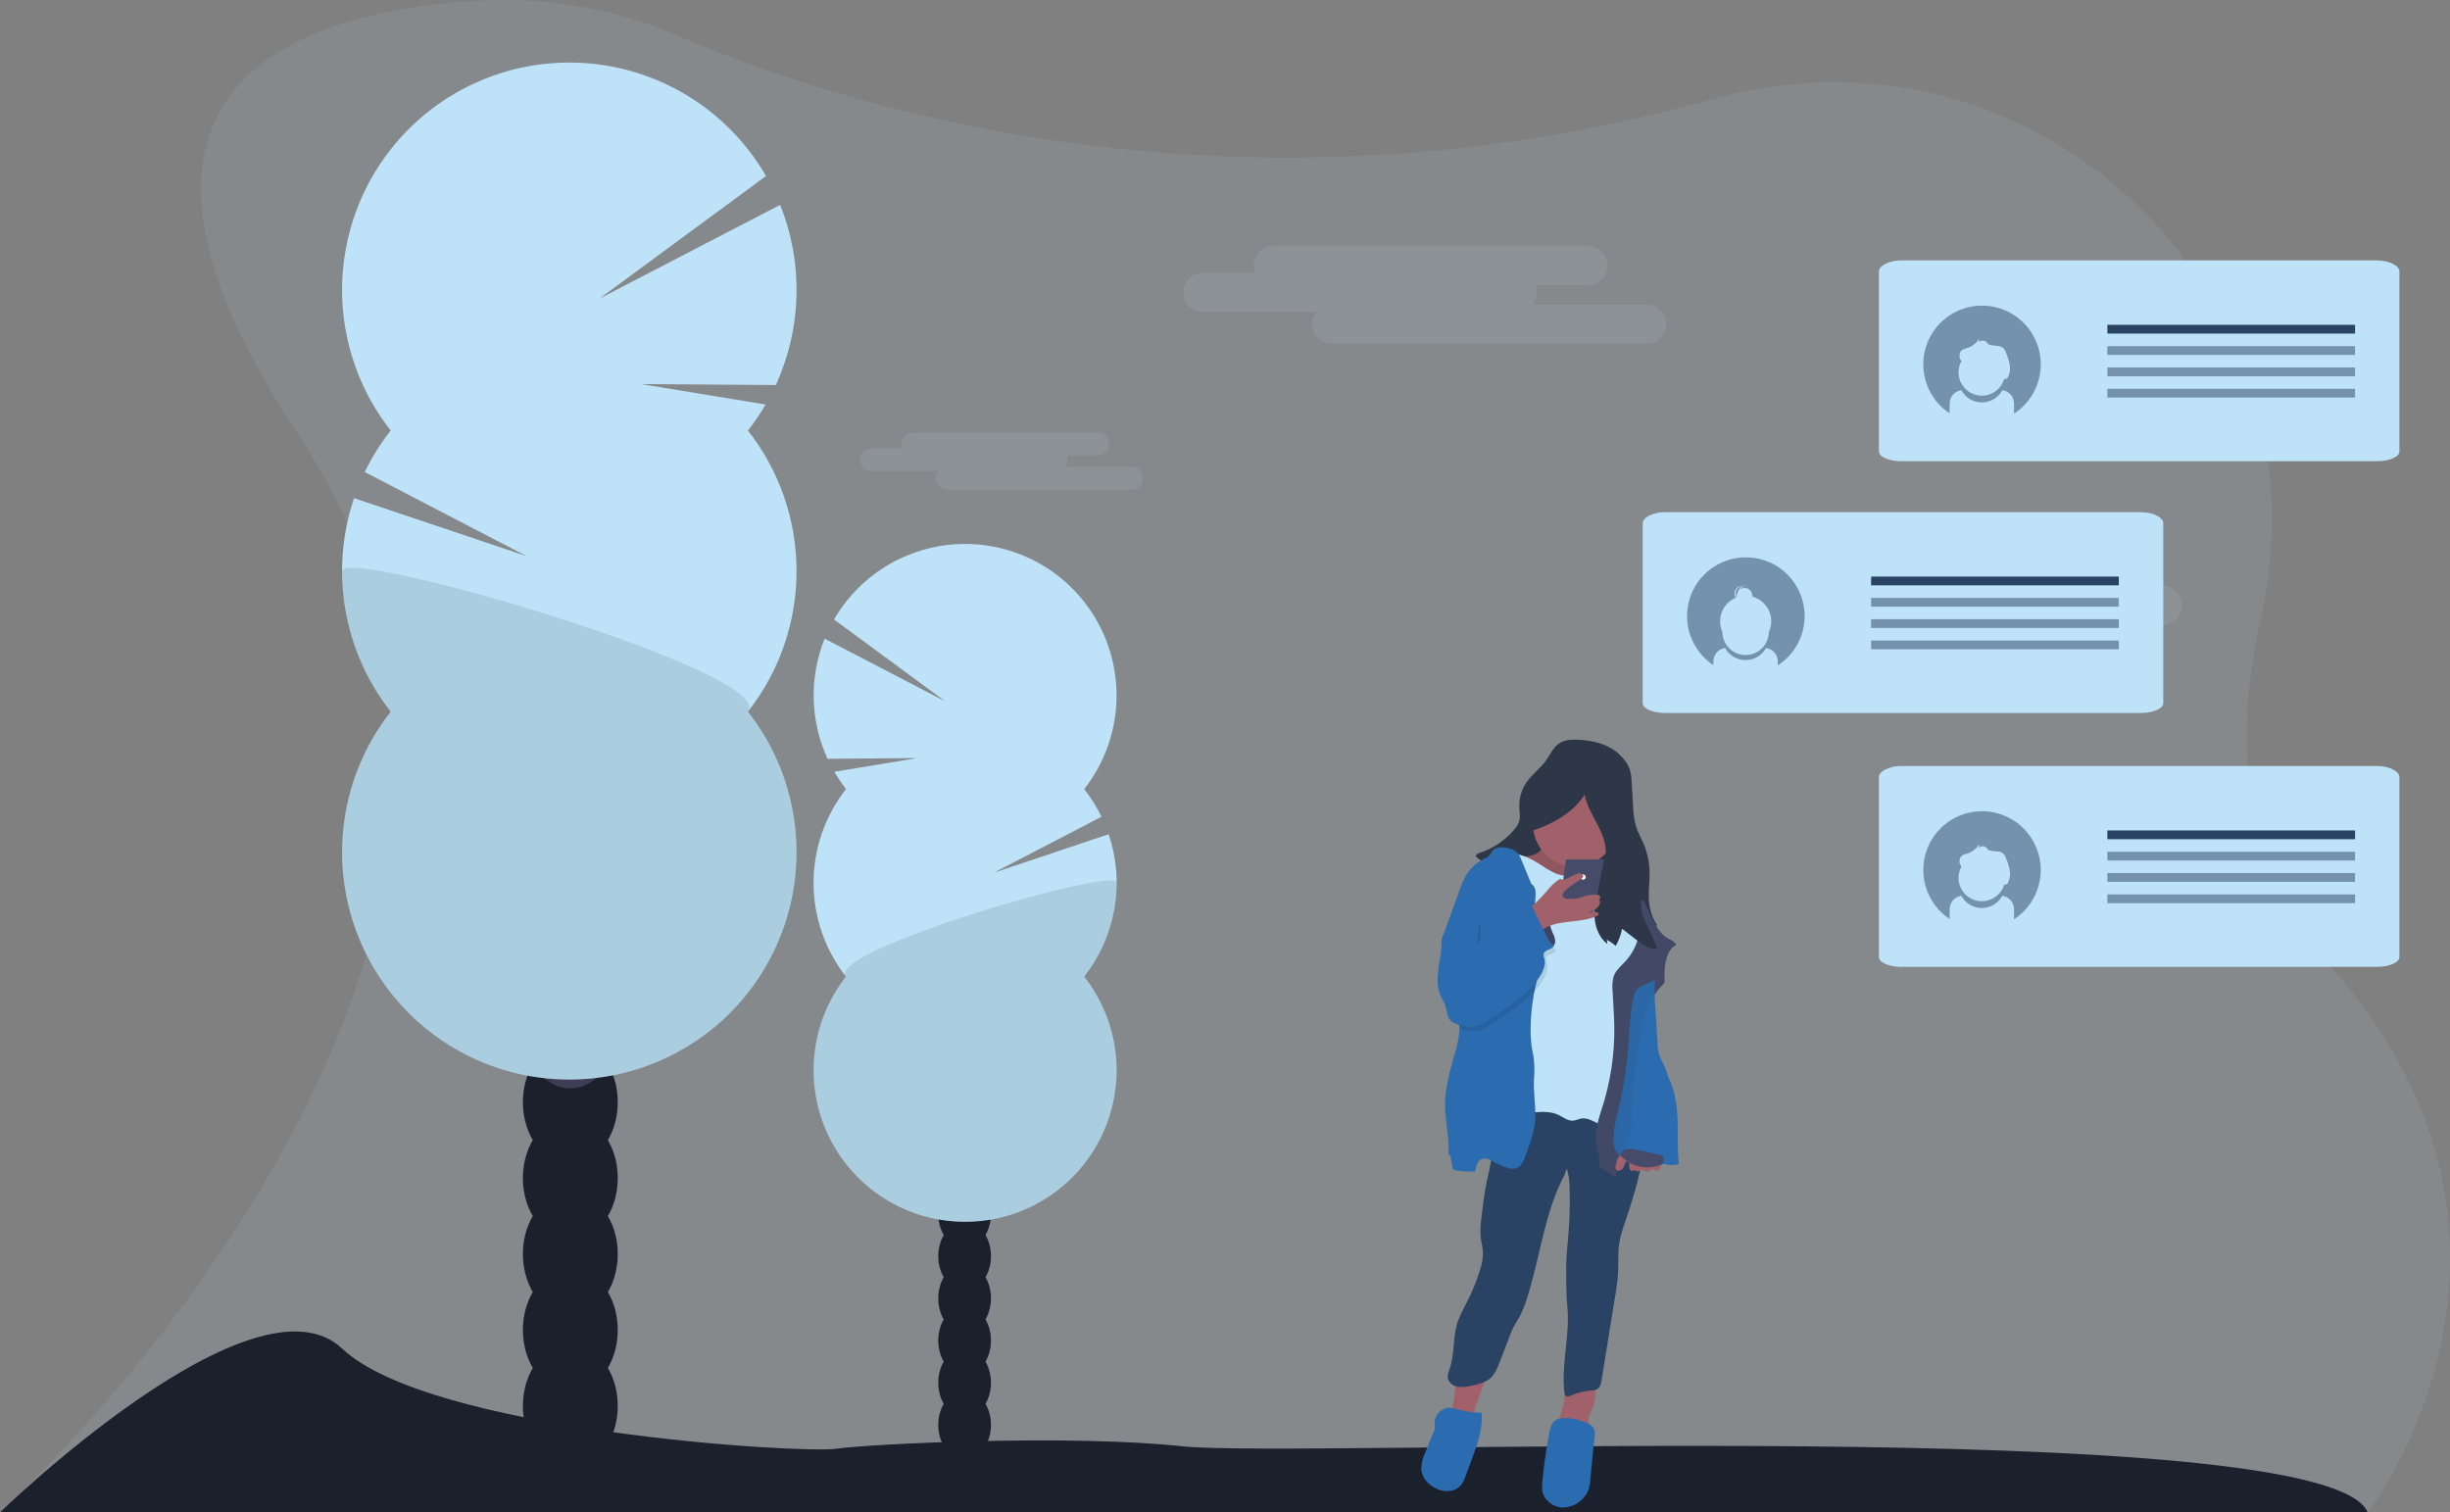 <svg width="588" height="363" viewBox="0 0 588 363" fill="none" xmlns="http://www.w3.org/2000/svg">
<rect x="0" y="0" width="588" height="363" fill="#808080" stroke="none"/>
<g clip-path="url(#clip0)">
<path opacity="0.1" d="M0 362.996H568.265C568.265 362.996 618.083 298.466 559.445 232.134C537.686 207.535 536.031 177.118 542.549 148.585C560.169 71.457 489.654 3.201 413.148 23.232C411.691 23.617 410.219 24.007 408.736 24.412C293.418 55.882 199.004 24.255 162.667 8.599C148.188 2.333 132.48 -0.572 116.72 0.102C75.939 1.925 14.138 17.642 71.542 104.218C152.47 226.27 0 362.996 0 362.996Z" fill="#BEE3F8"/>
<path d="M136.879 352.367C143.167 352.367 148.265 345.69 148.265 337.454C148.265 329.219 143.167 322.542 136.879 322.542C130.591 322.542 125.494 329.219 125.494 337.454C125.494 345.69 130.591 352.367 136.879 352.367Z" fill="#1A202C"/>
<path d="M136.879 334.138C143.167 334.138 148.265 327.461 148.265 319.226C148.265 310.99 143.167 304.313 136.879 304.313C130.591 304.313 125.494 310.99 125.494 319.226C125.494 327.461 130.591 334.138 136.879 334.138Z" fill="#1A202C"/>
<path d="M136.879 315.909C143.167 315.909 148.265 309.233 148.265 300.997C148.265 292.761 143.167 286.085 136.879 286.085C130.591 286.085 125.494 292.761 125.494 300.997C125.494 309.233 130.591 315.909 136.879 315.909Z" fill="#1A202C"/>
<path d="M136.879 297.68C143.167 297.68 148.265 291.004 148.265 282.768C148.265 274.532 143.167 267.856 136.879 267.856C130.591 267.856 125.494 274.532 125.494 282.768C125.494 291.004 130.591 297.68 136.879 297.68Z" fill="#1A202C"/>
<path d="M136.879 279.452C143.167 279.452 148.265 272.775 148.265 264.539C148.265 256.304 143.167 249.627 136.879 249.627C130.591 249.627 125.494 256.304 125.494 264.539C125.494 272.775 130.591 279.452 136.879 279.452Z" fill="#1A202C"/>
<path d="M136.879 261.223C143.167 261.223 148.265 254.546 148.265 246.311C148.265 238.075 143.167 231.399 136.879 231.399C130.591 231.399 125.494 238.075 125.494 246.311C125.494 254.546 130.591 261.223 136.879 261.223Z" fill="#3F3D56"/>
<path d="M136.879 242.994C143.167 242.994 148.265 236.318 148.265 228.082C148.265 219.846 143.167 213.17 136.879 213.17C130.591 213.17 125.494 219.846 125.494 228.082C125.494 236.318 130.591 242.994 136.879 242.994Z" fill="#3F3D56"/>
<path d="M231.506 350.295C234.999 350.295 237.831 346.587 237.831 342.012C237.831 337.436 234.999 333.728 231.506 333.728C228.013 333.728 225.181 337.436 225.181 342.012C225.181 346.587 228.013 350.295 231.506 350.295Z" fill="#1A202C"/>
<path d="M231.506 340.168C234.999 340.168 237.831 336.46 237.831 331.885C237.831 327.309 234.999 323.601 231.506 323.601C228.013 323.601 225.181 327.309 225.181 331.885C225.181 336.46 228.013 340.168 231.506 340.168Z" fill="#1A202C"/>
<path d="M231.506 330.041C234.999 330.041 237.831 326.333 237.831 321.757C237.831 317.182 234.999 313.474 231.506 313.474C228.013 313.474 225.181 317.182 225.181 321.757C225.181 326.333 228.013 330.041 231.506 330.041Z" fill="#1A202C"/>
<path d="M231.506 319.914C234.999 319.914 237.831 316.205 237.831 311.63C237.831 307.055 234.999 303.346 231.506 303.346C228.013 303.346 225.181 307.055 225.181 311.63C225.181 316.205 228.013 319.914 231.506 319.914Z" fill="#1A202C"/>
<path d="M231.506 309.787C234.999 309.787 237.831 306.078 237.831 301.503C237.831 296.928 234.999 293.219 231.506 293.219C228.013 293.219 225.181 296.928 225.181 301.503C225.181 306.078 228.013 309.787 231.506 309.787Z" fill="#1A202C"/>
<path d="M231.506 299.66C234.999 299.66 237.831 295.951 237.831 291.376C237.831 286.801 234.999 283.092 231.506 283.092C228.013 283.092 225.181 286.801 225.181 291.376C225.181 295.951 228.013 299.66 231.506 299.66Z" fill="#1A202C"/>
<path d="M231.506 289.533C234.999 289.533 237.831 285.824 237.831 281.249C237.831 276.674 234.999 272.965 231.506 272.965C228.013 272.965 225.181 276.674 225.181 281.249C225.181 285.824 228.013 289.533 231.506 289.533Z" fill="#3F3D56"/>
<path d="M179.502 103.337C181.056 101.355 182.473 99.269 183.742 97.093L153.831 92.177L186.186 92.415C189.289 85.657 190.982 78.338 191.161 70.903C191.34 63.469 190.002 56.076 187.229 49.177L143.817 71.71L183.844 42.25C180.093 35.766 175.048 30.123 169.023 25.675C162.998 21.227 156.122 18.067 148.824 16.394C141.525 14.72 133.961 14.568 126.601 15.948C119.241 17.327 112.245 20.208 106.046 24.411C99.848 28.614 94.581 34.049 90.573 40.378C86.565 46.706 83.902 53.793 82.751 61.196C81.599 68.6 81.984 76.161 83.879 83.409C85.775 90.657 89.143 97.437 93.771 103.327C91.343 106.414 89.254 109.755 87.542 113.292L126.374 133.48L84.977 119.57C82.068 128.171 81.349 137.361 82.884 146.31C84.42 155.258 88.162 163.682 93.771 170.818C87.445 178.868 83.509 188.536 82.415 198.718C81.321 208.9 83.112 219.185 87.583 228.396C92.055 237.607 99.026 245.374 107.701 250.808C116.375 256.241 126.403 259.123 136.637 259.123C146.871 259.123 156.898 256.241 165.573 250.808C174.247 245.374 181.219 237.607 185.69 228.396C190.161 219.185 191.952 208.9 190.858 198.718C189.764 188.536 185.828 178.868 179.502 170.818C187.061 161.198 191.17 149.315 191.17 137.078C191.17 124.84 187.061 112.957 179.502 103.337Z" fill="#BEE3F8"/>
<path opacity="0.1" d="M82.097 137.08C82.079 149.321 86.192 161.21 93.771 170.818C87.445 178.868 83.509 188.536 82.415 198.718C81.321 208.9 83.112 219.185 87.583 228.396C92.055 237.607 99.026 245.374 107.701 250.808C116.375 256.241 126.403 259.123 136.636 259.123C146.87 259.123 156.898 256.241 165.572 250.808C174.247 245.374 181.218 237.607 185.69 228.396C190.161 219.185 191.952 208.9 190.858 198.718C189.764 188.536 185.828 178.868 179.502 170.818C186.809 161.532 82.097 130.953 82.097 137.08Z" fill="black"/>
<path d="M203.057 189.402C202.02 188.082 201.076 186.691 200.234 185.239L220.176 181.958L198.604 182.12C196.536 177.615 195.408 172.735 195.289 167.778C195.169 162.822 196.062 157.893 197.911 153.294L226.851 168.332L200.163 148.686C202.665 144.367 206.029 140.609 210.046 137.647C214.062 134.685 218.644 132.582 223.508 131.469C228.371 130.355 233.412 130.255 238.315 131.175C243.219 132.095 247.881 134.015 252.012 136.815C256.142 139.616 259.652 143.237 262.323 147.453C264.995 151.67 266.77 156.391 267.54 161.324C268.309 166.257 268.055 171.295 266.795 176.125C265.534 180.956 263.294 185.475 260.213 189.402C261.829 191.457 263.219 193.681 264.357 196.035L238.469 209.494L266.073 200.233C268.014 205.966 268.495 212.094 267.471 218.06C266.448 224.027 263.953 229.643 260.213 234.401C264.427 239.769 267.047 246.214 267.773 253.001C268.5 259.788 267.304 266.643 264.322 272.781C261.34 278.92 256.692 284.096 250.91 287.717C245.127 291.338 238.444 293.258 231.622 293.258C224.801 293.258 218.117 291.338 212.335 287.717C206.553 284.096 201.905 278.92 198.923 272.781C195.941 266.643 194.745 259.788 195.472 253.001C196.198 246.214 198.818 239.769 203.032 234.401C197.994 227.987 195.255 220.065 195.255 211.907C195.255 203.748 197.994 195.826 203.032 189.412L203.057 189.402Z" fill="#BEE3F8"/>
<path opacity="0.1" d="M267.996 211.879C268.007 220.041 265.265 227.968 260.213 234.376C264.427 239.743 267.047 246.189 267.774 252.976C268.5 259.763 267.304 266.617 264.322 272.756C261.34 278.895 256.692 284.071 250.91 287.692C245.128 291.313 238.444 293.233 231.623 293.233C224.801 293.233 218.118 291.313 212.335 287.692C206.553 284.071 201.905 278.895 198.923 272.756C195.941 266.617 194.745 259.763 195.472 252.976C196.198 246.189 198.818 239.743 203.032 234.376C198.184 228.198 267.996 207.828 267.996 211.879Z" fill="black"/>
<path d="M0 362.995C0 362.995 60.986 303.752 82.097 323.682C103.209 343.612 192.345 348.913 200.558 347.738C208.77 346.564 256.853 344.219 283.829 347.151C310.805 350.083 558.271 338.938 568.24 362.995H0Z" fill="#1A202C"/>
<path opacity="0.1" d="M395.245 73.138H367.819C368.481 72.303 368.838 71.267 368.831 70.201C368.829 69.599 368.712 69.002 368.487 68.444H381.137C382.381 68.444 383.575 67.949 384.454 67.069C385.334 66.189 385.828 64.995 385.828 63.75C385.828 62.505 385.334 61.311 384.454 60.431C383.575 59.551 382.381 59.056 381.137 59.056H305.522C304.279 59.06 303.088 59.556 302.21 60.435C301.331 61.315 300.835 62.506 300.831 63.75C300.832 64.353 300.95 64.95 301.18 65.507H288.53C287.312 65.547 286.157 66.059 285.309 66.936C284.462 67.812 283.988 68.984 283.988 70.203C283.988 71.423 284.462 72.595 285.309 73.471C286.157 74.347 287.312 74.86 288.53 74.9H315.956C315.294 75.733 314.937 76.767 314.944 77.832C314.948 79.075 315.444 80.267 316.323 81.146C317.201 82.026 318.392 82.522 319.635 82.525H395.245C396.489 82.525 397.682 82.031 398.562 81.151C399.442 80.27 399.936 79.076 399.936 77.832C399.936 76.587 399.442 75.393 398.562 74.513C397.682 73.632 396.489 73.138 395.245 73.138Z" fill="#BEE3F8"/>
<path opacity="0.1" d="M518.978 140.599H491.552C492.223 139.768 492.589 138.731 492.589 137.662C492.59 137.06 492.473 136.463 492.245 135.905H504.896C506.14 135.905 507.333 135.411 508.213 134.531C509.092 133.65 509.587 132.456 509.587 131.211C509.587 129.967 509.092 128.773 508.213 127.892C507.333 127.012 506.14 126.518 504.896 126.518H429.26C428.017 126.522 426.827 127.017 425.948 127.897C425.069 128.776 424.573 129.968 424.569 131.211C424.568 131.814 424.685 132.411 424.914 132.969H412.263C411.045 133.009 409.89 133.521 409.043 134.397C408.195 135.274 407.721 136.445 407.721 137.665C407.721 138.884 408.195 140.056 409.043 140.933C409.89 141.809 411.045 142.321 412.263 142.361H439.689C439.027 143.194 438.67 144.229 438.677 145.293C438.681 146.537 439.177 147.728 440.056 148.608C440.935 149.487 442.125 149.983 443.368 149.987H518.978C520.222 149.987 521.416 149.493 522.295 148.612C523.175 147.732 523.669 146.538 523.669 145.293C523.669 144.048 523.175 142.854 522.295 141.974C521.416 141.094 520.222 140.599 518.978 140.599Z" fill="#BEE3F8"/>
<path opacity="0.1" d="M271.694 112.046H255.628C256.021 111.56 256.235 110.954 256.235 110.329C256.231 109.982 256.163 109.639 256.033 109.317H263.451C264.18 109.317 264.879 109.027 265.394 108.511C265.91 107.996 266.199 107.296 266.199 106.567C266.199 105.838 265.91 105.139 265.394 104.623C264.879 104.107 264.18 103.818 263.451 103.818H219.108C218.38 103.82 217.683 104.111 217.168 104.626C216.654 105.141 216.363 105.839 216.361 106.567C216.364 106.915 216.435 107.259 216.568 107.58H209.17C208.441 107.58 207.742 107.87 207.227 108.385C206.712 108.901 206.422 109.6 206.422 110.329C206.422 111.059 206.712 111.758 207.227 112.274C207.742 112.789 208.441 113.079 209.17 113.079H225.236C224.844 113.565 224.629 114.171 224.629 114.795C224.63 115.525 224.92 116.224 225.435 116.74C225.95 117.256 226.648 117.547 227.377 117.55H271.694C272.403 117.52 273.073 117.216 273.564 116.704C274.055 116.191 274.329 115.508 274.329 114.798C274.329 114.088 274.055 113.405 273.564 112.892C273.073 112.38 272.403 112.076 271.694 112.046Z" fill="#BEE3F8"/>
<path d="M348.888 336.214C348.73 337.261 348.434 338.282 348.008 339.252C349.738 339.892 351.542 340.308 353.377 340.493C353.494 340.517 353.616 340.499 353.721 340.442C353.858 340.336 353.837 340.123 353.817 339.936C353.783 338.934 353.973 337.938 354.374 337.019C355.386 334.2 356.384 331.378 357.369 328.553C355.618 327.758 351.995 328.239 350.518 329.565C349.157 330.791 349.217 334.502 348.888 336.214Z" fill="#A1616A"/>
<path d="M373.997 340.938C373.942 341.056 373.911 341.183 373.906 341.313C373.906 341.764 374.503 341.921 374.954 341.961C377.126 342.16 379.269 342.607 381.34 343.293C381.593 342.543 381.239 341.738 381.228 340.953C381.228 339.86 381.871 338.887 382.271 337.87C382.984 336.072 382.929 334.077 382.863 332.143C381.132 332.259 377.003 331.459 376.037 333.252C375.5 334.264 375.531 335.783 375.288 336.897C374.96 338.275 374.528 339.626 373.997 340.938Z" fill="#A1616A"/>
<path d="M363.705 263.117L359.15 263.385C358.854 263.369 358.562 263.455 358.321 263.628C358.127 263.848 358.018 264.13 358.012 264.423C357.405 268.98 358.472 273.634 357.906 278.191C357.678 279.983 357.202 281.735 356.833 283.497C356.21 286.439 355.871 289.432 355.532 292.419C355.311 293.899 355.253 295.398 355.36 296.89C355.492 298.146 355.866 299.372 355.912 300.632C355.908 302.124 355.648 303.604 355.143 305.007C354.386 307.42 353.439 309.768 352.309 312.03C351.332 313.99 350.214 315.899 349.622 318.005C348.681 321.357 349.116 325.008 347.998 328.305C347.719 329.115 347.345 329.95 347.492 330.791C347.689 331.879 348.747 332.654 349.835 332.862C350.935 332.999 352.051 332.915 353.119 332.614C354.895 332.234 356.782 331.793 358.032 330.477C358.759 329.607 359.316 328.607 359.672 327.53C360.497 325.504 361.316 323.449 362.07 321.383C362.395 320.404 362.783 319.449 363.234 318.522C363.649 317.732 364.165 317.003 364.605 316.213C365.33 314.856 365.92 313.432 366.366 311.96C369.615 301.984 370.607 291.199 375.515 281.933C375.748 281.492 375.778 280.92 376.021 280.505C376.496 282.013 376.725 283.588 376.699 285.168C376.811 288.76 376.725 292.356 376.441 295.938C376.239 298.551 375.935 301.159 375.875 303.782C375.875 304.977 375.875 306.177 375.9 307.377V308.354C375.94 310.061 375.981 311.767 376.148 313.463C376.861 320.471 374.655 327.287 375.45 334.285C375.455 334.533 375.536 334.773 375.682 334.973C376.021 335.338 376.624 335.14 377.084 334.943C378.603 334.284 380.221 333.88 381.871 333.748C382.374 333.754 382.871 333.644 383.323 333.424C384.052 332.988 384.259 332.041 384.391 331.201C385.494 324.385 386.596 317.57 387.695 310.754C387.988 309.124 388.197 307.479 388.323 305.828C388.449 303.681 388.292 301.524 388.5 299.387C388.788 296.349 390.018 293.462 390.939 290.576C391.415 289.057 391.895 287.563 392.331 286.044C392.766 284.525 393.165 282.951 393.52 281.391C394.127 278.677 394.603 275.877 394.183 273.127C393.763 270.378 392.315 267.664 389.876 266.337C388.09 265.36 385.995 265.213 383.976 264.99C378.212 264.357 372.469 262.965 366.695 263.471C365.693 263.562 364.737 263.056 363.705 263.117Z" fill="#2A4365"/>
<path d="M350.933 356.058C351.237 355.585 351.479 355.074 351.651 354.539L353.519 349.475C354.109 347.964 354.616 346.42 355.037 344.852C355.497 342.978 355.704 341.05 355.654 339.12C353.753 339.109 351.862 338.843 350.032 338.331C349.342 338.091 348.625 337.94 347.897 337.88C347.399 337.894 346.91 338.008 346.458 338.215C346.005 338.421 345.599 338.717 345.263 339.084C344.927 339.451 344.668 339.882 344.502 340.351C344.335 340.82 344.264 341.317 344.294 341.814C344.346 342.119 344.373 342.427 344.375 342.736C344.335 343.043 344.246 343.343 344.112 343.622L342.118 348.483C341.554 349.659 341.211 350.929 341.106 352.23C340.964 356.777 348.064 360.195 350.933 356.058Z" fill="#2B6CB0"/>
<path d="M370.162 355.617C370.06 356.379 370.06 357.15 370.162 357.911C370.556 360.053 372.626 361.678 374.797 361.83C375.889 361.867 376.974 361.633 377.955 361.15C378.935 360.667 379.782 359.949 380.419 359.06C380.831 358.519 381.147 357.911 381.355 357.263C381.525 356.639 381.63 355.999 381.669 355.354L382.473 346.832C382.59 345.637 383.075 343.91 382.473 342.781C381.967 341.824 380.738 341.51 379.791 341.151C378.219 340.506 376.514 340.25 374.822 340.406C371.872 340.655 371.902 343.667 371.457 346.073C370.877 349.239 370.445 352.42 370.162 355.617Z" fill="#2B6CB0"/>
<path d="M371.037 182.541C369.676 184.449 367.692 185.852 366.356 187.781C365.146 189.541 364.54 191.647 364.631 193.782C364.676 194.875 364.904 195.994 364.631 197.053C364.36 197.862 363.914 198.602 363.325 199.22C361.124 201.803 358.244 203.718 355.011 204.749C354.622 204.871 354.136 205.134 354.232 205.529C354.3 205.703 354.428 205.848 354.591 205.939L361.17 210.653C365.031 213.423 368.912 216.223 373.183 218.294C380.799 221.989 389.342 223.334 397.725 222.158C396.651 220.478 395.984 218.571 395.777 216.588C395.524 214.208 395.949 211.808 395.903 209.413C395.868 206.973 395.352 204.564 394.385 202.324C393.818 201.022 393.1 199.792 392.665 198.44C392.207 196.79 391.962 195.089 391.936 193.377L391.597 187.71C391.583 186.659 391.425 185.615 391.126 184.606C390.842 183.834 390.435 183.113 389.922 182.47C387.513 179.32 383.85 177.973 380.014 177.644C378.339 177.502 376.29 177.366 374.746 178.095C372.899 179.001 372.15 180.991 371.037 182.541Z" fill="#2D3748"/>
<path d="M370.41 202.977C370.204 203.499 369.884 203.968 369.473 204.35C369.062 204.732 368.571 205.017 368.036 205.185C366.965 205.519 365.849 205.689 364.727 205.691L362.313 205.802C362.046 205.779 361.78 205.859 361.569 206.025C361.439 206.176 361.364 206.367 361.357 206.567C361.205 207.853 361.954 209.053 362.703 210.112C365.102 213.474 367.976 216.669 371.725 218.385C374.584 219.695 377.783 220.065 380.865 219.443C383.947 218.821 386.752 217.238 388.88 214.922C389.126 214.7 389.293 214.403 389.355 214.076C389.345 213.833 389.273 213.596 389.145 213.389C389.018 213.181 388.839 213.01 388.627 212.891C387.827 212.299 386.886 211.914 386.096 211.327C384.739 210.29 383.771 208.825 383.349 207.17C382.932 205.523 382.854 203.809 383.121 202.131C380.12 201.276 376.851 201.954 373.846 201.119C373.142 200.926 371.822 200.187 371.083 200.612C370.344 201.038 370.642 202.258 370.41 202.977Z" fill="#A1616A"/>
<path opacity="0.1" d="M370.41 202.977C370.204 203.499 369.884 203.968 369.473 204.35C369.062 204.732 368.571 205.017 368.036 205.185C366.965 205.519 365.849 205.689 364.727 205.691L362.313 205.802C362.046 205.779 361.78 205.859 361.569 206.025C361.439 206.176 361.364 206.367 361.357 206.567C361.205 207.853 361.954 209.053 362.703 210.112C365.102 213.474 367.976 216.669 371.725 218.385C374.584 219.695 377.783 220.065 380.865 219.443C383.947 218.821 386.752 217.238 388.88 214.922C389.126 214.7 389.293 214.403 389.355 214.076C389.345 213.833 389.273 213.596 389.145 213.389C389.018 213.181 388.839 213.01 388.627 212.891C387.827 212.299 386.886 211.914 386.096 211.327C384.739 210.29 383.771 208.825 383.349 207.17C382.932 205.523 382.854 203.809 383.121 202.131C380.12 201.276 376.851 201.954 373.846 201.119C373.142 200.926 371.822 200.187 371.083 200.612C370.344 201.038 370.642 202.258 370.41 202.977Z" fill="black"/>
<path d="M378.036 207.99C383.617 207.99 388.141 203.463 388.141 197.878C388.141 192.293 383.617 187.766 378.036 187.766C372.455 187.766 367.93 192.293 367.93 197.878C367.93 203.463 372.455 207.99 378.036 207.99Z" fill="#A1616A"/>
<path d="M385.388 208.182C383.517 208.987 381.576 209.618 379.589 210.066C377.589 210.511 375.506 210.397 373.567 209.737C372.255 209.157 371.005 208.445 369.838 207.61C367.743 206.268 365.456 205.078 362.976 204.835C361.817 204.714 360.552 204.835 359.636 205.554C358.775 206.341 358.248 207.428 358.164 208.592C357.83 211.003 358.402 213.433 358.913 215.813C360.851 224.852 361.949 234.305 359.778 243.298C358.639 248.073 359.869 253.04 360.036 257.947C360.016 259.633 360.239 261.312 360.699 262.934C361.23 264.529 362.303 266.023 363.851 266.676C365.294 267.284 366.928 267.097 368.487 266.97C370.344 266.823 372.282 266.798 373.967 267.578C375.161 268.135 376.279 269.097 377.585 268.98C378.253 268.919 378.86 268.575 379.523 268.474C380.854 268.251 382.129 268.98 383.338 269.578C386.335 271.062 389.612 271.892 392.953 272.013C394.658 267.998 393.778 263.481 393.965 259.121C394.041 257.491 394.284 255.871 394.38 254.24C394.461 252.274 394.436 250.305 394.304 248.341L393.687 235.075C393.51 231.464 395.352 227.93 395.205 224.325C395.103 222.645 394.871 220.976 394.512 219.332C394.4 218.775 394.284 218.223 394.127 217.682C393.014 213.879 389.811 211.099 386.749 208.603C386.576 208.424 386.36 208.292 386.122 208.218C385.884 208.145 385.632 208.132 385.388 208.182Z" fill="#BEE3F8"/>
<path d="M368.497 267.39C368.537 270.935 367.262 274.363 366.012 277.689C365.628 278.702 365.157 279.826 364.175 280.297C363.194 280.768 362.096 280.464 361.139 280.09C360.247 279.751 359.38 279.35 358.543 278.89C357.663 278.383 356.671 277.841 355.725 278.165C354.566 278.56 354.207 280.004 354.05 281.204C352.468 281.224 350.886 281.128 349.318 280.915C349.171 280.906 349.029 280.861 348.904 280.783C348.749 280.633 348.655 280.431 348.64 280.216C348.478 279.371 348.311 278.53 348.134 277.684C348.084 277.421 347.891 277.072 347.628 277.178C347.841 273.897 347.158 270.631 346.91 267.355C346.767 265.694 346.784 264.024 346.96 262.367C347.192 260.71 347.51 259.065 347.912 257.44C348.691 253.967 350.189 250.438 350.275 246.913C350.292 246.205 350.247 245.497 350.138 244.797C349.423 240.378 348.711 235.956 348.003 231.53C347.821 230.426 347.644 229.312 347.385 228.224C347.193 227.414 347.011 226.629 346.804 225.849C346.677 225.373 346.54 224.902 346.384 224.426C347.733 220.713 349.082 217 350.432 213.286C350.74 212.372 351.111 211.48 351.545 210.618C352.561 208.711 354.143 207.166 356.074 206.197C356.65 205.979 357.169 205.632 357.592 205.185C357.789 204.926 357.911 204.613 358.098 204.344C358.811 203.331 360.274 203.25 361.493 203.473C362.612 203.671 363.771 204.096 364.449 204.992C364.718 205.403 364.935 205.845 365.096 206.309C365.906 208.273 366.719 210.236 367.535 212.198C368.229 212.532 368.547 213.438 368.547 214.223C368.547 215.681 368.34 217.135 368.401 218.593C368.401 218.699 368.401 218.801 368.431 218.907C368.613 220.218 369.539 221.322 369.853 222.639C371.057 227.677 369.301 232.862 368.269 237.956C368.229 238.158 368.188 238.356 368.153 238.558C367.59 241.517 367.319 244.524 367.343 247.536C367.34 248.786 367.428 250.035 367.606 251.273C367.773 252.362 368.041 253.435 368.163 254.534C368.279 256.061 368.279 257.595 368.163 259.121C368.021 261.861 368.466 264.62 368.497 267.39Z" fill="#2B6CB0"/>
<path d="M372.666 223.991C373.021 224.609 373.219 225.304 373.243 226.016C373.241 226.323 373.134 226.619 372.94 226.857C372.788 227.002 372.603 227.107 372.401 227.163C372.198 227.218 371.985 227.223 371.781 227.176C371.375 227.082 370.992 226.91 370.652 226.669C370.193 226.424 369.818 226.046 369.575 225.586C369.493 225.367 369.438 225.139 369.413 224.907L369.144 223.196C369.065 222.863 369.065 222.516 369.144 222.183C369.372 221.479 370.394 220.234 371.169 220.841C371.943 221.449 372.287 223.181 372.666 223.991Z" fill="#454B69"/>
<path d="M402.289 226.806C401.991 226.026 401.1 225.697 400.371 225.287C398.853 224.441 397.801 222.963 397.001 221.423C396.202 219.884 395.605 218.244 394.739 216.745C394.608 216.471 394.409 216.234 394.163 216.056C394.036 215.972 393.886 215.931 393.734 215.941C393.582 215.95 393.438 216.008 393.323 216.107C393.215 216.246 393.15 216.413 393.135 216.588C392.953 217.707 393.272 218.836 393.444 219.955C393.719 221.854 393.574 223.791 393.019 225.628C392.465 227.465 391.515 229.159 390.236 230.588C389.188 231.748 387.888 232.766 387.326 234.224C386.978 235.371 386.875 236.579 387.023 237.769L387.372 244.23C387.692 250.802 386.949 257.384 385.17 263.719C384.158 267.365 382.448 271.046 383.146 274.763C383.409 276.186 384.027 277.598 383.774 279.026C383.693 279.297 383.693 279.586 383.774 279.857C383.893 280.06 384.069 280.223 384.28 280.328L387.645 282.525L390.681 273.527C390.963 272.76 391.188 271.973 391.354 271.173C391.491 270.258 391.557 269.333 391.551 268.408C391.757 260.314 392.803 252.264 394.674 244.387C394.906 243.25 395.245 242.138 395.686 241.065C396.561 239.095 398.034 237.465 399.486 235.865C399.521 235.12 399.425 234.376 399.486 233.627C399.493 232.321 399.679 231.023 400.037 229.768C400.432 228.538 401.11 227.353 402.289 226.806Z" fill="#454B69"/>
<path d="M397.183 235.211C397.066 237.343 397.098 239.48 397.28 241.607L397.786 250.083C397.798 251.217 397.968 252.343 398.292 253.43C398.696 254.585 399.445 255.597 399.835 256.762C399.967 257.157 400.058 257.572 400.189 257.972C400.356 258.478 400.584 258.919 400.796 259.39C402.163 262.484 402.537 265.917 402.633 269.294C402.729 272.671 402.557 276.059 402.902 279.421C402.027 279.664 401.109 279.709 400.215 279.553C399.885 279.461 399.544 279.415 399.202 279.416C398.909 279.457 398.623 279.539 398.352 279.659C397.153 280.091 395.873 280.257 394.603 280.143C393.333 280.029 392.104 279.639 391 279.001C390.339 278.592 389.711 278.132 389.122 277.624C388.623 277.243 388.188 276.783 387.837 276.262C387.438 275.504 387.238 274.657 387.255 273.801C387.139 270.362 388.267 267.021 389.031 263.674C389.71 260.43 390.216 257.153 390.549 253.855C391.111 249.03 390.959 244.068 392.067 239.333C392.17 238.647 392.449 238 392.877 237.455C393.254 237.093 393.697 236.807 394.183 236.614C395.169 236.133 396.176 235.677 397.183 235.211Z" fill="#2B6CB0"/>
<path opacity="0.1" d="M402.289 226.806C401.991 226.026 401.1 225.697 400.371 225.287C398.853 224.441 397.801 222.963 397.001 221.423C396.202 219.884 395.605 218.244 394.739 216.745C394.608 216.471 394.409 216.234 394.163 216.056C394.036 215.972 393.886 215.931 393.734 215.941C393.582 215.95 393.438 216.008 393.323 216.107C393.215 216.246 393.15 216.413 393.135 216.588C392.953 217.707 393.272 218.836 393.444 219.955C393.719 221.854 393.574 223.791 393.019 225.628C392.465 227.465 391.515 229.159 390.236 230.588C389.188 231.748 387.888 232.766 387.326 234.224C386.978 235.371 386.875 236.579 387.023 237.769L387.372 244.23C387.692 250.802 386.949 257.384 385.17 263.719C384.158 267.365 382.448 271.046 383.146 274.763C383.409 276.186 384.027 277.598 383.774 279.026C383.693 279.297 383.693 279.586 383.774 279.857C383.893 280.06 384.069 280.223 384.28 280.328L387.645 282.525L390.681 273.527C390.963 272.76 391.188 271.973 391.354 271.173C391.491 270.258 391.557 269.333 391.551 268.408C391.757 260.314 392.803 252.264 394.674 244.387C394.906 243.25 395.245 242.138 395.686 241.065C396.561 239.095 398.034 237.465 399.486 235.865C399.521 235.12 399.425 234.376 399.486 233.627C399.493 232.321 399.679 231.023 400.037 229.768C400.432 228.538 401.11 227.353 402.289 226.806Z" fill="#2D3748"/>
<path d="M398.539 279.999C398.43 280.379 398.199 280.714 397.882 280.951C397.543 281.143 396.991 280.981 396.961 280.591C396.394 280.515 395.949 281.183 395.402 281.229C394.856 281.275 394.35 280.723 393.813 280.844C393.469 280.935 393.145 281.3 392.832 281.138C392.7 281.072 392.619 280.93 392.482 280.88C392.265 280.809 392.057 281.011 391.835 281.062C391.364 281.168 391.02 280.591 391.005 280.11C390.99 279.629 391.131 279.097 390.909 278.682C390.882 278.612 390.829 278.554 390.762 278.52C390.61 278.449 390.443 278.591 390.342 278.728C389.967 279.234 389.861 279.938 389.482 280.464C389.102 280.991 388.196 281.239 387.852 280.692C387.717 280.406 387.692 280.08 387.781 279.776C388.009 278.48 388.515 277.087 389.679 276.479C390.691 275.973 391.906 276.165 393.019 276.398C394.567 276.736 396.114 277.085 397.659 277.447C398.069 277.543 399.051 277.593 399.228 278.069C399.405 278.545 398.701 279.594 398.539 279.999Z" fill="#A1616A"/>
<path d="M380.313 190.738C380.819 193.468 382.377 195.873 383.627 198.359C384.877 200.845 385.874 203.671 385.196 206.365C384.906 207.291 384.568 208.202 384.184 209.094C383.681 210.673 383.332 212.298 383.141 213.945C382.807 216.183 382.473 218.456 382.741 220.704C383.01 222.953 383.966 225.211 385.778 226.578L385.636 225.565C386.404 225.972 387.122 226.467 387.776 227.039C388.503 225.755 389.016 224.361 389.294 222.912L392.73 225.581C394.248 226.745 395.949 227.971 397.831 227.738L396.313 224.239C395.893 223.267 395.473 222.299 394.977 221.363C394.642 220.81 394.367 220.222 394.157 219.611C394.027 219.08 393.953 218.537 393.935 217.99C393.328 209.047 391.66 200.208 388.966 191.66C388.429 189.702 387.624 187.827 386.572 186.09C386.057 185.272 385.378 184.571 384.578 184.029C383.318 183.224 381.77 183.052 380.282 182.9C379.245 182.753 378.193 182.729 377.15 182.829C376.087 183.004 375.06 183.357 374.114 183.872C371.113 185.404 368.665 187.835 367.11 190.825C365.968 192.987 365.421 195.414 365.527 197.858C365.724 200.44 368.183 199.265 369.843 198.622C373.952 197.017 377.899 194.526 380.313 190.738Z" fill="#2D3748"/>
<path opacity="0.1" d="M372.666 223.991C373.021 224.609 373.219 225.304 373.243 226.016C373.241 226.323 373.134 226.619 372.94 226.857C372.788 227.002 372.603 227.107 372.401 227.163C372.198 227.218 371.985 227.223 371.781 227.176C371.375 227.082 370.992 226.91 370.652 226.669C370.193 226.424 369.818 226.046 369.575 225.586C369.493 225.367 369.438 225.139 369.413 224.907L369.144 223.196C369.065 222.863 369.065 222.516 369.144 222.183C369.372 221.479 370.394 220.234 371.169 220.841C371.943 221.449 372.287 223.181 372.666 223.991Z" fill="black"/>
<path d="M375.829 206.283L373.932 220.507L382.271 220.001L384.983 206.283H375.829Z" fill="#454B69"/>
<path d="M379.933 211.15C380.282 211.15 380.566 210.866 380.566 210.517C380.566 210.167 380.282 209.884 379.933 209.884C379.584 209.884 379.301 210.167 379.301 210.517C379.301 210.866 379.584 211.15 379.933 211.15Z" fill="white"/>
<g opacity="0.1">
<path opacity="0.1" d="M385.413 204.653C385.499 204.405 385.575 204.147 385.641 203.904C386.314 201.205 385.317 198.379 384.067 195.893C382.817 193.407 381.279 191.007 380.758 188.272C378.344 192.06 374.407 194.551 370.293 196.151C368.634 196.794 366.169 197.964 365.972 195.387C365.924 194.812 365.924 194.235 365.972 193.66C365.581 194.999 365.427 196.395 365.516 197.787C365.714 200.369 368.173 199.195 369.833 198.551C373.952 196.956 377.884 194.465 380.297 190.678C380.803 193.407 382.362 195.812 383.612 198.273C384.624 200.278 385.459 202.476 385.413 204.653Z" fill="black"/>
<path opacity="0.1" d="M393.181 223.12C392.034 222.235 390.889 221.346 389.745 220.451C389.467 221.902 388.954 223.298 388.227 224.583C387.574 224.008 386.855 223.512 386.086 223.105L386.228 224.117C384.427 222.75 383.47 220.492 383.192 218.244C382.914 215.995 383.253 213.722 383.587 211.484C383.622 211.241 383.663 210.977 383.698 210.755C383.46 211.767 383.303 212.836 383.146 213.884C382.812 216.127 382.478 218.396 382.747 220.644C383.015 222.892 383.971 225.15 385.783 226.517L385.641 225.505C386.408 225.915 387.126 226.411 387.782 226.983C388.507 225.699 389.019 224.305 389.3 222.856C390.447 223.744 391.592 224.634 392.736 225.525C394.254 226.685 395.954 227.915 397.836 227.682L396.743 225.15C395.453 224.831 394.259 223.96 393.181 223.12Z" fill="black"/>
</g>
<path d="M371.255 213.853C372.043 212.803 372.998 211.889 374.083 211.15C374.251 211.026 374.458 210.968 374.665 210.988C374.827 211.023 374.964 211.144 375.131 211.175C375.322 211.189 375.513 211.143 375.677 211.043L378.015 209.919C378.357 209.724 378.74 209.613 379.133 209.595C379.331 209.594 379.523 209.665 379.672 209.794C379.822 209.924 379.92 210.103 379.948 210.299C379.948 210.734 379.518 211.028 379.133 211.246C377.973 211.907 376.875 212.673 375.854 213.534C375.348 213.985 374.772 214.729 375.166 215.307C375.333 215.473 375.535 215.599 375.758 215.673C375.981 215.748 376.219 215.77 376.452 215.737C377.3 215.777 378.149 215.713 378.982 215.545C379.65 215.378 380.277 215.079 380.95 214.922C381.568 214.798 382.197 214.736 382.827 214.735C383.196 214.678 383.572 214.759 383.885 214.962C384.163 215.2 384.138 215.773 383.779 215.843C384.285 216.517 383.839 217.509 383.177 218.016C382.514 218.522 381.659 218.73 380.965 219.16C381.775 218.871 382.731 218.593 383.45 219.069C383.558 219.132 383.639 219.233 383.678 219.352C383.723 219.59 383.47 219.773 383.247 219.859C379.928 221.408 375.996 220.872 372.52 222.021C371.048 222.51 369.691 223.294 368.532 224.325C369.074 223.819 365.739 220.274 366.027 219.261C366.26 218.431 367.935 217.373 368.558 216.73C369.489 215.822 370.388 214.863 371.255 213.853Z" fill="#A1616A"/>
<path opacity="0.1" d="M371.128 229.95C371.07 230.411 371.131 230.878 371.305 231.307C371.578 232.452 371.179 233.652 370.627 234.695C369.989 235.877 369.193 236.966 368.259 237.931C367.151 239.077 365.956 240.137 364.686 241.1C362.202 243.051 359.599 244.847 356.894 246.478C356.213 246.948 355.448 247.283 354.642 247.465C354.014 247.544 353.379 247.533 352.754 247.435C351.913 247.363 351.082 247.193 350.28 246.929C350.297 246.22 350.252 245.512 350.143 244.812C349.428 240.393 348.716 235.971 348.008 231.545C347.826 230.442 347.649 229.328 347.391 228.239C347.198 227.429 347.016 226.644 346.809 225.864C346.809 225.864 346.809 225.824 346.809 225.809C347.315 224.532 348.797 223.722 348.944 222.365C351.085 222.163 353.093 221.925 355.239 221.727C355.532 223.732 355.392 225.776 354.829 227.723C354.994 227.735 355.158 227.696 355.299 227.609C355.44 227.523 355.55 227.394 355.613 227.241C355.77 226.953 355.821 226.619 355.952 226.315C356.458 225.16 357.941 224.887 358.989 224.219C360.831 223.074 361.625 220.593 363.609 219.732C363.75 219.654 363.914 219.625 364.074 219.651C364.509 219.768 364.58 220.532 365.051 220.502C365.196 220.474 365.327 220.4 365.425 220.289C366.235 219.555 367.247 218.947 368.051 218.218C368.163 218.436 368.269 218.654 368.375 218.871C369.502 221.153 370.627 223.437 371.751 225.722C372.191 226.614 372.682 227.56 373.557 228.031C373.218 229.044 371.447 228.923 371.128 229.95Z" fill="black"/>
<path d="M348.332 221.297C348.19 222.659 346.697 223.469 346.196 224.745C345.994 225.425 345.91 226.134 345.948 226.841C345.898 228.867 345.442 230.801 345.189 232.781C344.936 234.761 344.886 236.832 345.614 238.695C346.05 239.799 346.748 240.802 347.046 241.951C347.249 242.721 347.264 243.551 347.623 244.26C348.408 245.779 350.406 246.174 352.122 246.361C352.746 246.46 353.382 246.47 354.009 246.392C354.817 246.208 355.583 245.873 356.266 245.404C358.969 243.773 361.57 241.977 364.054 240.027C366.366 238.219 368.608 236.214 369.995 233.622C370.546 232.578 370.946 231.378 370.678 230.234C370.499 229.806 370.437 229.337 370.501 228.877C370.819 227.864 372.585 227.971 372.97 226.963C372.095 226.497 371.604 225.55 371.169 224.659L367.47 217.15C366.66 217.884 365.648 218.492 364.843 219.226C364.743 219.335 364.61 219.41 364.464 219.439C364.013 219.469 363.922 218.704 363.487 218.588C363.33 218.563 363.168 218.589 363.027 218.664C361.038 219.53 360.244 222.011 358.402 223.155C357.329 223.824 355.872 224.097 355.365 225.252C355.234 225.55 355.183 225.89 355.026 226.178C354.967 226.335 354.859 226.47 354.718 226.561C354.577 226.652 354.41 226.695 354.242 226.684C354.807 224.739 354.947 222.694 354.652 220.689C352.486 220.861 350.477 221.099 348.332 221.297Z" fill="#2B6CB0"/>
<path d="M398.362 279.659C398.499 279.609 398.636 279.553 398.772 279.512C399.021 279.288 399.197 278.995 399.278 278.671C399.359 278.346 399.342 278.004 399.228 277.689C399.051 277.213 398.069 277.183 397.659 277.067C396.114 276.695 394.567 276.348 393.019 276.024C391.906 275.786 390.686 275.578 389.679 276.1C389.305 276.297 388.996 276.955 388.743 277.289L389.133 277.624C389.553 277.973 389.983 278.317 390.428 278.636C390.467 278.588 390.52 278.552 390.579 278.533C390.638 278.514 390.702 278.513 390.762 278.53C390.829 278.564 390.882 278.622 390.909 278.692C390.962 278.792 390.998 278.9 391.015 279.011C392.118 279.649 393.348 280.037 394.617 280.149C395.886 280.261 397.165 280.094 398.362 279.659Z" fill="#454B69"/>
<path d="M575.855 186.465V229.728C575.855 231.014 573.447 232.062 570.466 232.062H456.338C453.357 232.062 450.943 231.014 450.943 229.728V186.465C450.943 185.174 453.357 183.862 456.338 183.862H570.471C573.452 183.862 575.855 185.174 575.855 186.465Z" fill="#BEE3F8"/>
<path d="M565.214 199.326H505.766V201.428H565.214V199.326Z" fill="#2A4365"/>
<path opacity="0.5" d="M565.214 204.44H505.766V206.542H565.214V204.44Z" fill="#2A4365"/>
<path opacity="0.5" d="M565.214 209.56H505.766V211.661H565.214V209.56Z" fill="#2A4365"/>
<path opacity="0.5" d="M565.214 214.679H505.766V216.78H565.214V214.679Z" fill="#2A4365"/>
<path opacity="0.5" d="M475.688 194.708C472.656 194.706 469.705 195.682 467.272 197.492C464.839 199.302 463.054 201.848 462.182 204.753C461.31 207.658 461.397 210.768 462.431 213.619C463.465 216.471 465.39 218.913 467.921 220.583V218.193C467.923 217.411 468.211 216.657 468.73 216.073C469.249 215.488 469.963 215.113 470.739 215.018C471.215 215.905 471.923 216.646 472.786 217.162C473.649 217.679 474.636 217.952 475.642 217.952C476.648 217.952 477.636 217.679 478.499 217.162C479.362 216.646 480.07 215.905 480.546 215.018C481.322 215.113 482.037 215.488 482.557 216.072C483.076 216.657 483.365 217.411 483.369 218.193V220.644C485.918 218.986 487.863 216.549 488.915 213.695C489.966 210.841 490.067 207.723 489.204 204.807C488.34 201.89 486.557 199.331 484.122 197.512C481.686 195.692 478.728 194.708 475.688 194.708ZM481.887 211.924C481.839 212.016 481.776 212.098 481.7 212.167C481.578 212.249 481.436 212.296 481.29 212.304C481.195 212.309 481.101 212.309 481.006 212.304C480.626 213.596 479.793 214.707 478.661 215.434C477.528 216.16 476.171 216.454 474.84 216.261C473.508 216.068 472.291 215.4 471.411 214.381C470.532 213.363 470.049 212.061 470.051 210.714C470.049 209.748 470.3 208.798 470.78 207.96C470.759 207.947 470.738 207.934 470.719 207.919C470.015 207.337 470.213 205.818 470.901 205.332C471.262 205.128 471.653 204.984 472.06 204.906C473.283 204.55 474.33 203.75 474.995 202.663C475.01 202.947 475 203.232 474.964 203.514C475.076 203.392 475.21 203.293 475.36 203.224C475.51 203.155 475.672 203.116 475.837 203.111C476.002 203.105 476.167 203.132 476.321 203.191C476.475 203.25 476.616 203.339 476.735 203.453C476.882 203.66 477.052 203.851 477.241 204.02C477.434 204.128 477.649 204.188 477.869 204.197L479.271 204.38C479.748 204.34 480.224 204.47 480.614 204.748C481.004 205.027 481.283 205.434 481.401 205.899C481.817 206.852 482.126 207.849 482.322 208.871C482.521 209.91 482.368 210.987 481.887 211.929V211.924Z" fill="#2A4365"/>
<path d="M575.855 65.102V108.37C575.855 109.656 573.447 110.704 570.466 110.704H456.338C453.357 110.704 450.943 109.656 450.943 108.37V65.102C450.943 63.816 453.357 62.499 456.338 62.499H570.471C573.452 62.504 575.855 63.816 575.855 65.102Z" fill="#BEE3F8"/>
<path d="M565.214 77.963H505.766V80.065H565.214V77.963Z" fill="#2A4365"/>
<path opacity="0.5" d="M565.214 83.082H505.766V85.184H565.214V83.082Z" fill="#2A4365"/>
<path opacity="0.5" d="M565.214 88.202H505.766V90.303H565.214V88.202Z" fill="#2A4365"/>
<path opacity="0.5" d="M565.214 93.316H505.766V95.417H565.214V93.316Z" fill="#2A4365"/>
<path opacity="0.5" d="M475.688 73.35C472.656 73.348 469.705 74.325 467.272 76.134C464.839 77.944 463.054 80.49 462.182 83.395C461.31 86.301 461.397 89.41 462.431 92.261C463.465 95.113 465.39 97.555 467.921 99.225V96.835C467.922 96.053 468.21 95.298 468.729 94.714C469.248 94.129 469.963 93.754 470.739 93.66C471.215 94.547 471.923 95.288 472.786 95.805C473.649 96.321 474.636 96.594 475.642 96.594C476.648 96.594 477.636 96.321 478.499 95.805C479.362 95.288 480.07 94.547 480.546 93.66C481.322 93.754 482.038 94.129 482.558 94.713C483.078 95.298 483.366 96.052 483.369 96.835V99.281C485.919 97.624 487.866 95.187 488.918 92.333C489.97 89.479 490.072 86.361 489.208 83.445C488.344 80.528 486.56 77.969 484.124 76.15C481.687 74.331 478.728 73.349 475.688 73.35ZM481.887 90.566C481.842 90.66 481.778 90.742 481.7 90.809C481.579 90.894 481.437 90.941 481.29 90.946C481.195 90.951 481.101 90.951 481.006 90.946C480.626 92.237 479.794 93.348 478.662 94.075C477.53 94.802 476.174 95.096 474.842 94.903C473.511 94.711 472.294 94.044 471.414 93.026C470.534 92.009 470.05 90.707 470.051 89.361C470.048 88.395 470.299 87.445 470.78 86.607L470.719 86.566C470.015 85.979 470.213 84.465 470.901 83.979C471.261 83.773 471.652 83.629 472.06 83.553C473.284 83.196 474.33 82.394 474.995 81.305C475.01 81.591 475 81.877 474.964 82.161C475.076 82.039 475.21 81.941 475.36 81.872C475.509 81.802 475.671 81.764 475.836 81.757C476.001 81.751 476.165 81.778 476.32 81.836C476.474 81.894 476.615 81.982 476.735 82.095C476.881 82.304 477.051 82.494 477.241 82.662C477.434 82.769 477.649 82.831 477.869 82.844L479.271 83.022C479.852 83.038 480.412 83.24 480.87 83.599C481.11 83.874 481.291 84.197 481.401 84.546C481.816 85.501 482.125 86.5 482.322 87.523C482.519 88.558 482.366 89.629 481.887 90.566Z" fill="#2A4365"/>
<path d="M519.181 125.53V168.798C519.181 170.084 516.767 171.127 513.787 171.127H399.638C396.662 171.127 394.249 170.084 394.249 168.798V125.53C394.249 124.239 396.662 122.928 399.638 122.928H513.771C516.752 122.928 519.181 124.239 519.181 125.53Z" fill="#BEE3F8"/>
<path d="M508.514 138.392H449.066V140.493H508.514V138.392Z" fill="#2A4365"/>
<path opacity="0.5" d="M418.988 133.774C415.958 133.774 413.008 134.752 410.577 136.561C408.146 138.371 406.362 140.916 405.489 143.82C404.617 146.724 404.703 149.831 405.734 152.682C406.766 155.533 408.688 157.976 411.215 159.648V158.712C411.217 157.929 411.505 157.175 412.024 156.59C412.543 156.005 413.258 155.631 414.034 155.537C414.517 156.416 415.226 157.15 416.09 157.661C416.953 158.172 417.937 158.442 418.94 158.442C419.943 158.442 420.927 158.172 421.79 157.661C422.653 157.15 423.363 156.416 423.846 155.537C424.622 155.631 425.337 156.005 425.856 156.59C426.375 157.175 426.662 157.929 426.664 158.712V159.724C429.223 158.072 431.178 155.634 432.237 152.777C433.295 149.919 433.4 146.795 432.536 143.873C431.671 140.951 429.884 138.387 427.442 136.567C424.999 134.746 422.033 133.766 418.988 133.774ZM424.514 151.658C424.514 153.135 423.927 154.552 422.883 155.597C421.839 156.641 420.424 157.228 418.947 157.228C417.471 157.228 416.055 156.641 415.011 155.597C413.968 154.552 413.381 153.135 413.381 151.658C413.041 150.911 412.854 150.103 412.832 149.282C412.81 148.461 412.952 147.644 413.252 146.88C413.551 146.115 414 145.418 414.574 144.831C415.147 144.244 415.833 143.777 416.589 143.46C416.407 143.178 416.304 142.853 416.292 142.517C416.279 142.182 416.357 141.849 416.518 141.555C416.679 141.26 416.916 141.014 417.204 140.844C417.493 140.673 417.823 140.583 418.158 140.584H418.29C417.975 140.606 417.672 140.707 417.408 140.878C417.143 141.049 416.927 141.285 416.779 141.563C416.63 141.841 416.555 142.152 416.56 142.467C416.565 142.782 416.65 143.091 416.807 143.364H416.863C416.838 143.242 416.826 143.118 416.827 142.994C416.825 142.605 416.947 142.225 417.176 141.911C417.293 141.529 417.529 141.195 417.849 140.958C418.17 140.721 418.559 140.593 418.958 140.594H419.089C418.804 140.614 418.527 140.699 418.281 140.843C418.034 140.987 417.824 141.186 417.667 141.425C417.948 141.239 418.274 141.132 418.611 141.117C418.948 141.102 419.282 141.179 419.578 141.339C419.875 141.499 420.123 141.736 420.295 142.026C420.467 142.316 420.558 142.647 420.557 142.984C420.562 143.053 420.562 143.123 420.557 143.192C421.416 143.423 422.216 143.838 422.899 144.41C423.582 144.981 424.132 145.694 424.511 146.5C424.891 147.306 425.09 148.185 425.096 149.075C425.102 149.966 424.913 150.848 424.544 151.658H424.514Z" fill="#2A4365"/>
<path opacity="0.5" d="M508.514 143.511H449.066V145.612H508.514V143.511Z" fill="#2A4365"/>
<path opacity="0.5" d="M508.514 148.625H449.066V150.726H508.514V148.625Z" fill="#2A4365"/>
<path opacity="0.5" d="M508.514 153.744H449.066V155.846H508.514V153.744Z" fill="#2A4365"/>
</g>
<defs>
<clipPath id="clip0">
<rect width="588" height="363" fill="white"/>
</clipPath>
</defs>
</svg>
